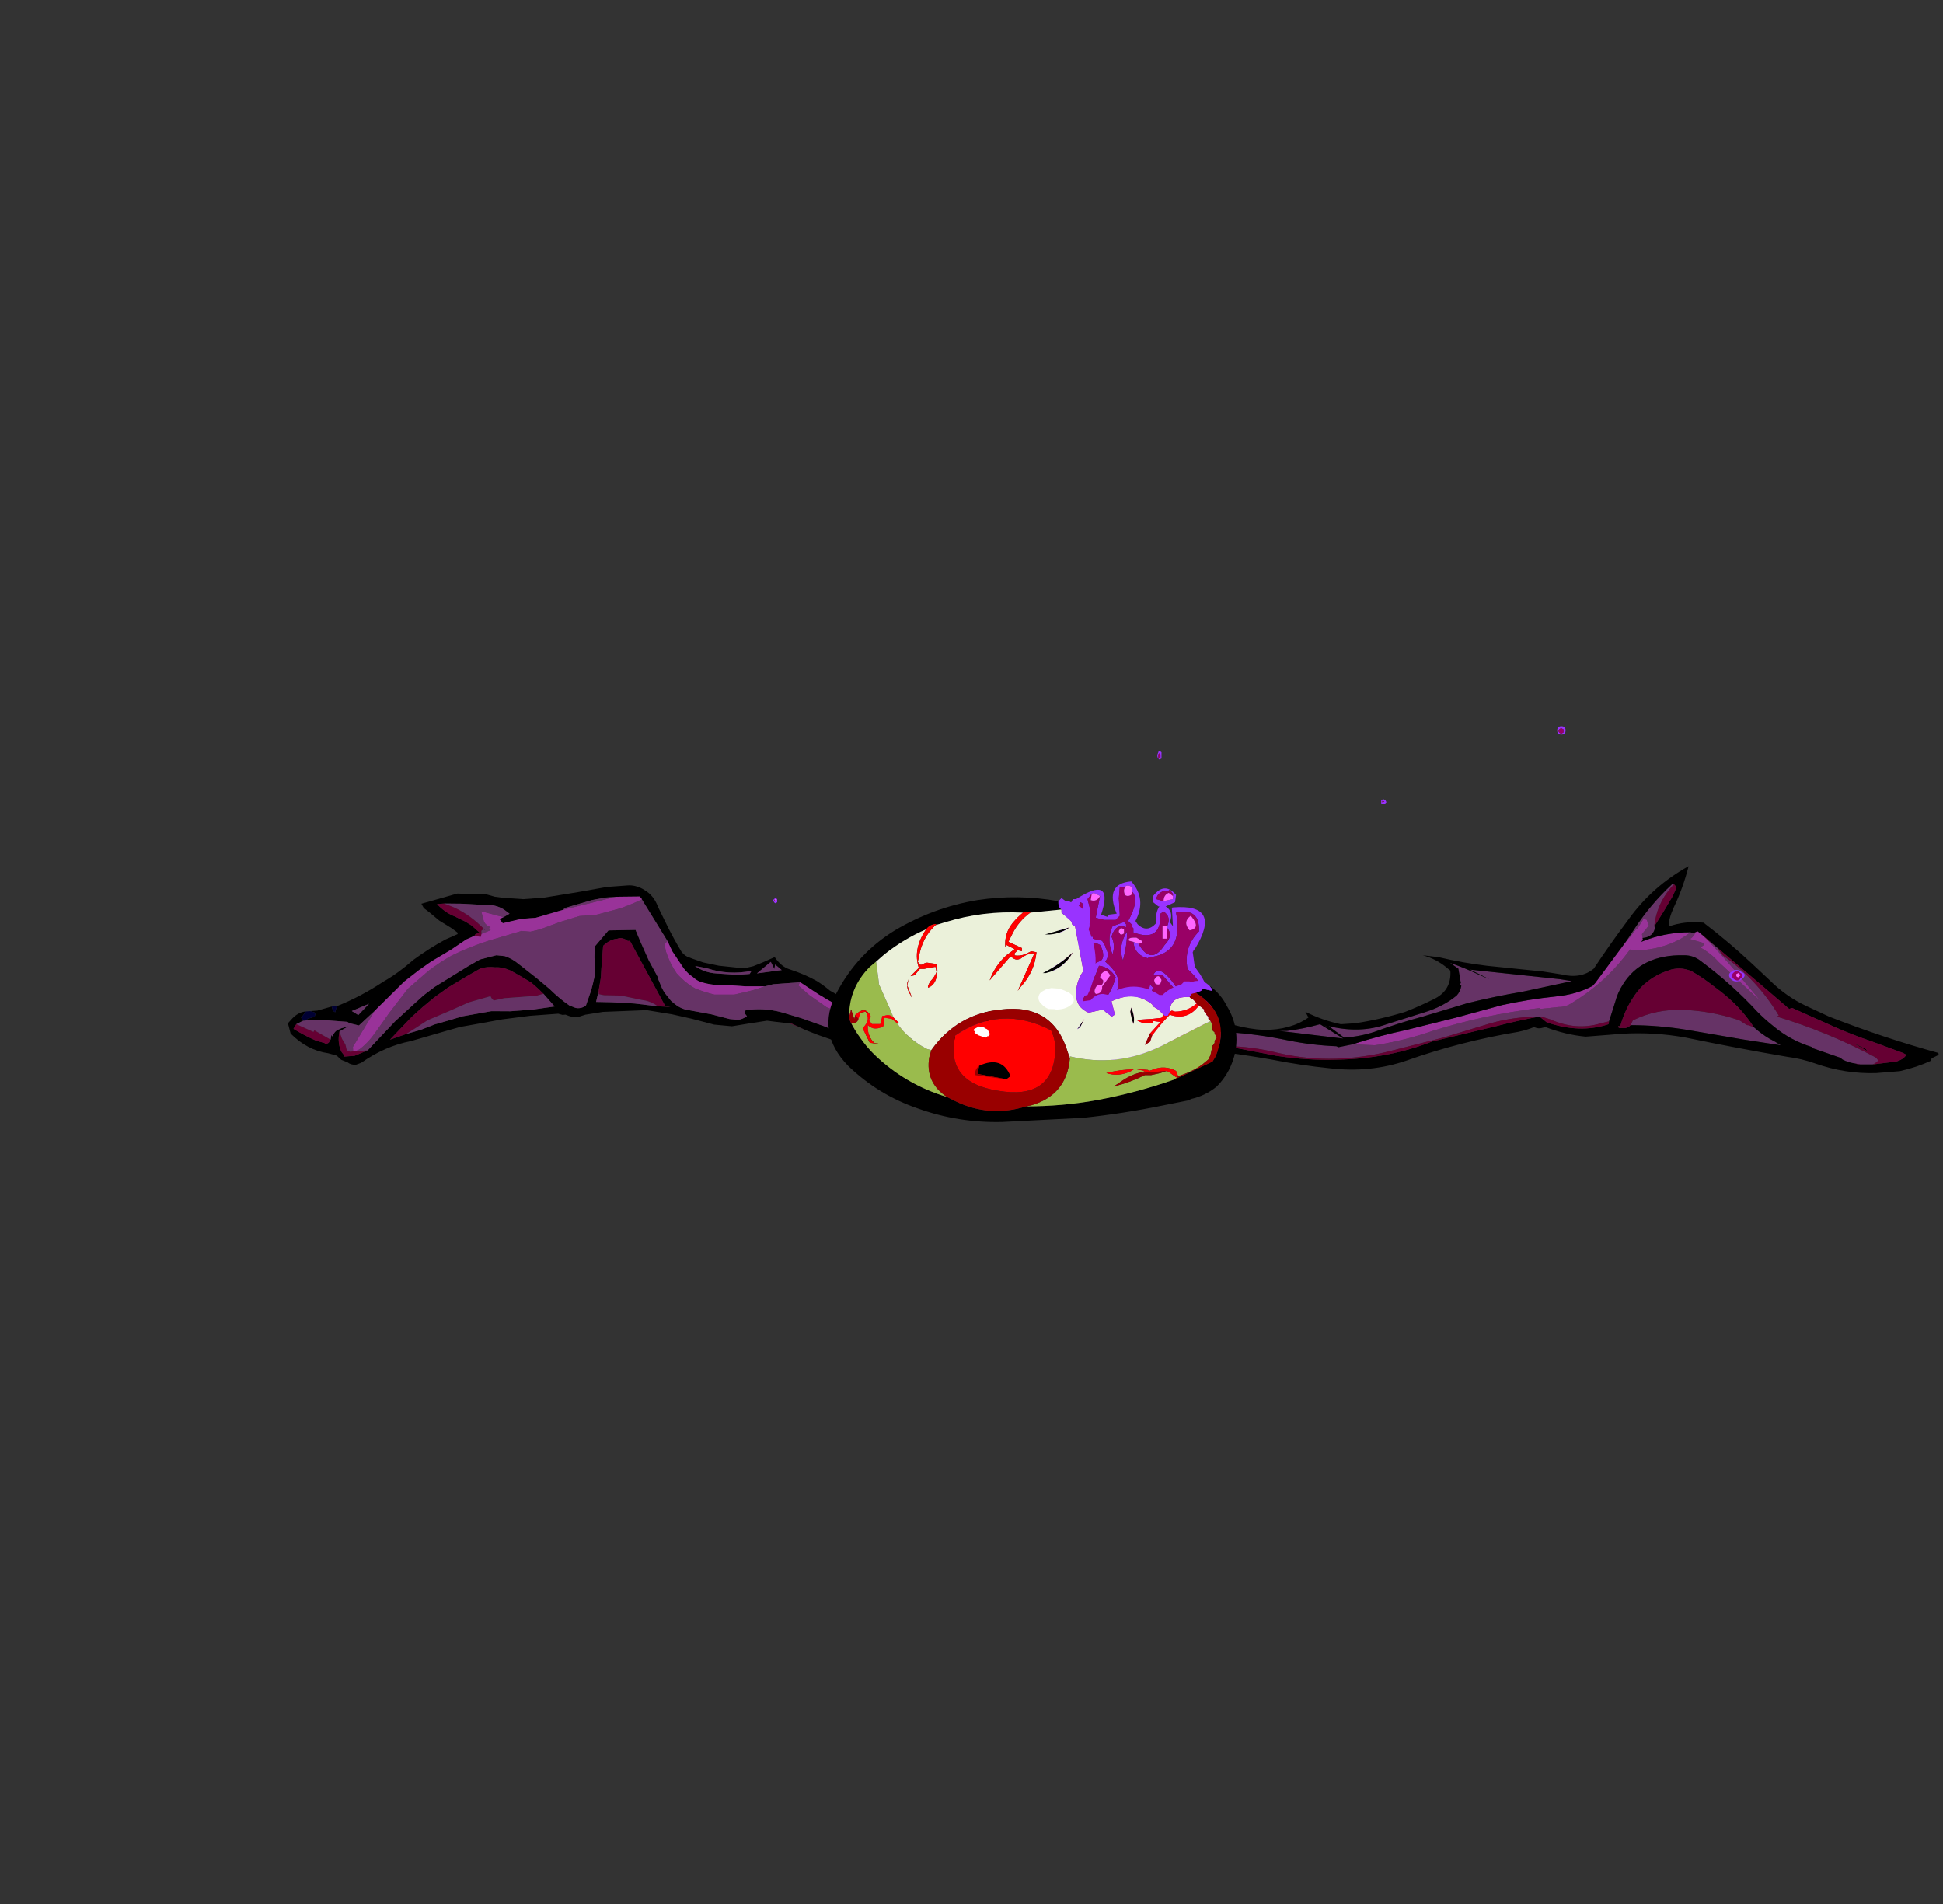 <?xml version="1.0" encoding="UTF-8" standalone="no"?>
<svg xmlns:ffdec="https://www.free-decompiler.com/flash" xmlns:xlink="http://www.w3.org/1999/xlink" ffdec:objectType="frame" height="640.05px" width="653.0px" xmlns="http://www.w3.org/2000/svg">
  <rect width="100%" height="100%" fill="#333333" stroke="none"/>
  <g transform="matrix(1.0, 0.0, 0.0, 1.0, 345.2, 387.6)">
    <use ffdec:characterId="52" height="75.6" transform="matrix(1.0, 0.0, 0.158, 0.92, 35.056, -96.487)" width="260.4" xlink:href="#sprite0"/>
    <use ffdec:characterId="49" height="44.8" transform="matrix(0.996, -0.074, 0.086, 1.435, -250.782, -82.855)" width="236.6" xlink:href="#sprite1"/>
    <use ffdec:characterId="67" height="16.15" transform="matrix(7.0, 0.0, 0.0, 7.0, -85.4, -143.5)" width="46.65" xlink:href="#shape2"/>
    <use ffdec:characterId="63" height="75.6" transform="matrix(1.0, 0.0, 0.0, 1.0, -66.85, -86.1)" width="137.2" xlink:href="#sprite2"/>
    <use ffdec:characterId="68" height="0.85" transform="matrix(7.0, 0.0, 0.0, 7.0, -17.5, -30.8)" width="1.7" xlink:href="#shape5"/>
  </g>
  <defs>
    <g id="sprite0" transform="matrix(1.0, 0.0, 0.0, 1.0, 130.2, 38.5)">
      <use ffdec:characterId="51" height="10.8" transform="matrix(7.0, 0.0, 0.0, 7.0, -130.2, -38.5)" width="37.2" xlink:href="#shape0"/>
    </g>
    <g id="shape0" transform="matrix(1.0, 0.0, 0.0, 1.0, 18.6, 5.5)">
      <path d="M5.35 -1.75 L5.35 -1.95 5.75 -2.4 5.7 -2.7 5.55 -2.75 5.15 -2.2 5.1 -2.2 4.75 -1.8 4.55 -1.6 5.05 -2.25 Q6.0 -3.5 7.2 -4.55 L7.3 -4.55 7.1 -4.35 Q6.3 -3.5 6.0 -2.35 L6.05 -2.35 Q5.9 -1.8 5.35 -1.75 M-9.45 3.8 L-8.4 3.85 Q-6.9 3.6 -5.5 3.1 -2.9 2.25 -0.15 1.9 L-0.15 1.95 0.75 1.85 Q1.1 1.85 1.4 1.65 3.25 0.55 4.65 -1.15 L5.05 -1.1 Q6.55 -1.2 7.7 -2.05 L7.8 -2.0 7.9 -2.0 7.85 -1.9 7.7 -1.75 7.6 -1.7 8.2 -1.5 8.25 -1.4 8.05 -1.25 Q8.5 -0.95 8.8 -0.5 L10.5 1.55 9.95 0.65 Q9.25 -0.5 8.45 -1.65 L8.8 -1.3 8.85 -1.25 9.05 -0.85 Q10.5 0.4 11.25 2.3 L11.15 2.35 Q13.45 3.15 15.5 4.45 15.6 4.5 15.65 4.65 15.5 4.8 15.35 4.85 L14.9 4.85 14.65 4.85 14.5 4.8 Q14.2 4.75 13.95 4.6 L13.85 4.5 12.6 4.0 12.6 3.95 Q11.6 3.6 10.9 2.85 10.55 2.5 10.25 2.1 9.25 0.65 7.95 -0.55 7.65 -0.85 7.2 -0.85 5.15 -0.9 4.0 0.7 3.7 1.1 3.5 1.6 L3.05 2.6 2.65 2.7 Q1.4 3.1 0.25 2.5 0.0 2.4 -0.2 2.35 -1.45 2.35 -2.65 2.7 L-5.05 3.45 -7.7 4.15 Q-9.0 4.5 -10.35 4.55 -11.75 4.6 -13.1 4.25 -14.35 3.9 -15.5 3.9 -16.8 3.8 -17.9 3.55 L-18.0 3.45 -18.0 3.2 Q-15.25 2.95 -12.5 3.6 -11.4 3.85 -10.25 3.9 L-10.15 3.95 -9.45 3.8 M9.95 2.9 Q10.25 3.25 10.6 3.5 10.85 3.65 11.1 3.85 L9.35 3.55 6.75 3.05 Q5.4 2.8 4.05 2.8 L4.2 2.55 Q5.4 1.95 6.7 2.0 8.0 2.05 9.2 2.5 9.35 2.55 9.45 2.65 L9.65 2.8 9.7 2.8 9.95 2.9 M1.6 0.5 L-0.85 1.05 Q-2.25 1.3 -3.6 1.65 L-5.85 2.35 Q-7.1 2.7 -8.3 3.15 -9.05 3.4 -9.8 3.45 L-10.45 2.85 Q-9.0 3.25 -7.65 2.75 L-5.65 2.1 Q-4.75 1.8 -4.05 1.25 -3.85 1.05 -3.75 0.75 L-3.8 0.65 -3.75 0.6 -3.75 -0.15 -4.1 -0.45 Q-3.45 -0.2 -2.75 0.2 L-2.35 0.4 -3.2 -0.1 1.05 0.4 1.6 0.5 M-10.65 2.8 L-10.6 2.85 -10.45 2.95 -10.65 2.8 M-10.85 2.75 L-9.85 3.5 -12.85 3.1 -12.5 3.1 Q-11.7 3.0 -10.85 2.75" fill="#663366" fill-rule="evenodd" stroke="none"/>
      <path d="M4.55 -1.6 L4.75 -1.8 5.1 -2.2 5.15 -2.2 5.55 -2.75 5.7 -2.7 5.75 -2.4 5.35 -1.95 5.35 -1.75 5.35 -1.65 5.25 -1.55 Q6.45 -2.05 7.7 -2.05 6.55 -1.2 5.05 -1.1 L4.65 -1.15 Q3.25 0.55 1.4 1.65 1.1 1.85 0.75 1.85 L-0.15 1.95 -0.15 1.9 Q-2.9 2.25 -5.5 3.1 -6.9 3.6 -8.4 3.85 L-9.45 3.8 Q-8.1 3.35 -6.75 3.05 L-4.25 2.4 -1.95 1.75 Q-0.65 1.45 0.7 1.3 1.7 1.2 2.55 0.75 L2.7 0.6 Q3.5 -0.35 4.3 -1.3 L4.55 -1.6 M8.45 -1.65 Q9.25 -0.5 9.95 0.65 L10.5 1.55 8.8 -0.5 Q8.5 -0.95 8.05 -1.25 L8.25 -1.4 8.2 -1.5 7.6 -1.7 7.7 -1.75 7.85 -1.9 7.9 -2.0 7.8 -2.0 8.05 -2.1 8.25 -1.9 8.45 -1.65" fill="#993399" fill-rule="evenodd" stroke="none"/>
      <path d="M5.35 -1.75 Q5.9 -1.8 6.05 -2.35 L6.0 -2.35 Q6.6 -3.15 7.15 -3.95 L7.4 -4.4 7.3 -4.55 7.2 -4.55 Q6.0 -3.5 5.05 -2.25 L4.55 -1.6 4.3 -1.3 Q3.5 -0.35 2.7 0.6 L2.55 0.75 Q1.7 1.2 0.7 1.3 -0.65 1.45 -1.95 1.75 L-4.25 2.4 -6.75 3.05 Q-8.1 3.35 -9.45 3.8 L-10.15 3.95 -10.25 3.9 Q-11.4 3.85 -12.5 3.6 -15.25 2.95 -18.0 3.2 L-18.0 3.45 -17.9 3.55 Q-16.8 3.8 -15.5 3.9 L-13.2 4.4 Q-11.75 4.65 -10.3 4.6 -7.85 4.55 -5.6 3.65 L-2.4 2.85 Q-1.3 2.55 -0.25 2.35 L0.05 2.65 Q1.55 3.25 3.0 2.75 L3.05 2.6 3.5 1.6 Q3.7 1.1 4.0 0.7 5.15 -0.9 7.2 -0.85 7.65 -0.85 7.95 -0.55 9.25 0.65 10.25 2.1 10.55 2.5 10.9 2.85 11.6 3.6 12.6 3.95 L12.6 4.0 13.85 4.5 13.95 4.6 Q14.2 4.75 14.5 4.8 L14.75 4.85 14.9 4.85 15.35 4.85 16.5 4.7 Q16.85 4.6 17.05 4.35 L16.9 4.25 15.5 3.65 Q14.6 3.3 13.75 2.85 L11.95 1.9 11.8 1.95 10.75 0.8 8.85 -1.25 8.8 -1.3 8.25 -1.9 8.05 -2.1 7.8 -2.0 7.7 -2.05 Q6.45 -2.05 5.25 -1.55 L5.35 -1.65 5.35 -1.75 M2.75 -0.15 Q3.75 -1.45 4.85 -2.75 6.25 -4.45 8.15 -5.5 7.7 -4.35 7.1 -3.35 6.75 -2.75 6.7 -2.35 7.5 -2.65 8.4 -2.55 9.45 -1.55 10.4 -0.4 L11.1 0.45 Q11.75 1.3 12.65 1.8 L13.65 2.35 Q16.05 3.45 18.6 4.25 L18.6 4.35 18.4 4.45 Q18.15 4.55 18.2 4.65 17.45 5.0 16.6 5.2 L15.45 5.3 Q13.95 5.35 12.6 4.8 12.0 4.55 11.3 4.45 8.95 4.0 6.6 3.45 5.15 3.15 3.55 3.25 L3.0 3.3 1.8 3.4 Q0.85 3.3 -0.05 2.9 L-0.25 2.95 Q-0.4 3.0 -0.6 2.9 -0.95 3.05 -1.4 3.15 -4.25 3.65 -7.0 4.65 -8.85 5.3 -10.75 5.05 -12.1 4.9 -13.45 4.6 -15.45 4.2 -17.5 4.0 L-17.95 4.4 Q-18.35 3.7 -18.6 2.9 L-18.35 2.55 -17.7 2.6 -17.65 2.6 Q-16.25 2.45 -14.95 2.8 -14.3 3.0 -13.6 3.05 -12.3 3.05 -11.35 2.4 L-11.45 2.1 Q-10.7 2.55 -9.85 2.75 L-9.15 2.7 Q-7.9 2.5 -6.65 2.1 -5.9 1.8 -5.2 1.45 -4.25 1.0 -4.15 -0.05 L-4.25 -0.15 Q-4.7 -0.65 -5.35 -0.85 L-4.6 -0.75 Q-3.5 -0.45 -2.35 -0.3 L0.3 0.0 1.15 0.15 Q2.05 0.4 2.75 -0.15 M14.55 3.7 L15.15 4.05 15.2 4.15 14.55 3.7 M4.05 2.8 Q5.4 2.8 6.75 3.05 L9.35 3.55 11.1 3.85 Q10.85 3.65 10.6 3.5 10.25 3.25 9.95 2.9 9.45 1.75 8.45 0.85 7.95 0.35 7.45 0.0 7.0 -0.25 6.45 -0.1 5.2 0.3 4.45 1.3 3.9 2.0 3.55 2.85 L3.45 2.85 3.45 2.9 Q3.45 2.95 3.55 2.95 L3.8 2.95 4.0 2.85 4.05 2.8 M1.6 0.5 L1.05 0.4 -3.2 -0.1 -2.35 0.4 -2.75 0.2 Q-3.45 -0.2 -4.1 -0.45 L-3.75 -0.15 -3.75 0.6 -3.8 0.65 -3.75 0.75 Q-3.85 1.05 -4.05 1.25 -4.75 1.8 -5.65 2.1 L-7.65 2.75 Q-9.0 3.25 -10.45 2.85 L-9.8 3.45 Q-9.05 3.4 -8.3 3.15 -7.1 2.7 -5.85 2.35 L-3.6 1.65 Q-2.25 1.3 -0.85 1.05 L1.6 0.5 M-10.85 2.75 Q-11.7 3.0 -12.5 3.1 L-12.85 3.1 -9.85 3.5 -10.85 2.75 M-10.65 2.8 L-10.45 2.95 -10.6 2.85 -10.65 2.8" fill="#000000" fill-rule="evenodd" stroke="none"/>
      <path d="M6.0 -2.35 Q6.3 -3.5 7.1 -4.35 L7.3 -4.55 7.4 -4.4 7.15 -3.95 Q6.6 -3.15 6.0 -2.35 M8.45 -1.65 L8.25 -1.9 8.8 -1.3 8.45 -1.65 M3.05 2.6 L3.0 2.75 Q1.55 3.25 0.05 2.65 L-0.25 2.35 Q-1.3 2.55 -2.4 2.85 L-5.6 3.65 Q-7.85 4.55 -10.3 4.6 -11.75 4.65 -13.2 4.4 L-15.5 3.9 Q-14.35 3.9 -13.1 4.25 -11.75 4.6 -10.35 4.55 -9.0 4.5 -7.7 4.15 L-5.05 3.45 -2.65 2.7 Q-1.45 2.35 -0.2 2.35 0.0 2.4 0.25 2.5 1.4 3.1 2.65 2.7 L3.05 2.6 M15.35 4.85 Q15.5 4.8 15.65 4.65 15.6 4.5 15.5 4.45 13.45 3.15 11.15 2.35 L11.25 2.3 Q10.5 0.4 9.05 -0.85 L8.85 -1.25 10.75 0.8 11.8 1.95 11.95 1.9 13.75 2.85 Q14.6 3.3 15.5 3.65 L16.9 4.25 17.05 4.35 Q16.85 4.6 16.5 4.7 L15.35 4.85 M14.55 3.7 L15.2 4.15 15.15 4.05 14.55 3.7 M14.5 4.8 L14.65 4.85 14.9 4.85 14.75 4.85 14.5 4.8 M9.95 2.9 L9.7 2.8 9.65 2.8 9.45 2.65 Q9.35 2.55 9.2 2.5 8.0 2.05 6.7 2.0 5.4 1.95 4.2 2.55 L4.05 2.8 4.0 2.85 3.8 2.95 3.55 2.95 Q3.45 2.95 3.45 2.9 L3.45 2.85 3.55 2.85 Q3.9 2.0 4.45 1.3 5.2 0.3 6.45 -0.1 7.0 -0.25 7.45 0.0 7.95 0.35 8.45 0.85 9.45 1.75 9.95 2.9" fill="#660033" fill-rule="evenodd" stroke="none"/>
    </g>
    <g id="sprite1" transform="matrix(1.0, 0.0, 0.0, 1.0, 116.55, 22.4)">
      <use ffdec:characterId="48" height="6.4" transform="matrix(7.0, 0.0, 0.0, 7.0, -116.55, -22.4)" width="33.8" xlink:href="#shape1"/>
    </g>
    <g id="shape1" transform="matrix(1.0, 0.0, 0.0, 1.0, 16.65, 3.2)">
      <path d="M-12.45 0.5 L-13.25 0.95 -13.7 0.85 -13.8 0.8 -14.75 0.7 -15.75 0.65 -15.7 0.6 -15.35 0.55 -15.3 0.45 -15.35 0.4 -15.55 0.35 -15.7 0.35 -15.2 0.35 -14.5 0.25 -14.45 0.4 -14.35 0.45 -14.25 0.25 Q-13.1 0.0 -11.95 -0.45 -11.2 -0.7 -10.45 -1.1 -9.65 -1.45 -8.85 -1.7 L-8.25 -1.85 -8.25 -1.9 -8.5 -2.05 -9.1 -2.35 -9.55 -2.65 -9.8 -2.8 -9.9 -2.95 -8.15 -3.2 -6.75 -3.1 -6.35 -3.0 -6.0 -2.95 -5.0 -2.85 -4.0 -2.85 -2.35 -2.95 -0.95 -3.05 0.05 -3.05 Q0.4 -3.05 0.75 -2.9 L0.95 -2.8 Q1.3 -2.6 1.45 -2.25 L1.9 -1.5 Q2.15 -1.1 2.45 -0.7 2.6 -0.55 2.8 -0.5 L2.95 -0.45 3.45 -0.3 4.2 -0.15 5.4 0.0 5.85 -0.05 6.3 -0.15 6.9 -0.3 Q7.2 0.05 7.6 0.15 8.3 0.35 8.85 0.6 9.15 0.75 9.45 0.95 L10.2 1.3 Q10.55 1.45 10.9 1.55 11.3 1.6 11.7 1.55 12.65 1.45 13.65 1.5 L14.95 1.55 15.6 1.6 15.65 1.6 16.6 1.5 Q16.8 1.55 16.95 1.7 17.1 1.85 17.1 2.0 17.15 2.3 17.05 2.65 L16.9 3.05 16.8 3.15 Q16.45 3.25 16.1 3.15 L15.0 3.05 13.95 2.95 11.75 2.85 10.65 2.85 Q10.2 2.85 9.75 2.7 L8.75 2.4 8.15 2.2 7.5 1.95 7.45 1.95 6.7 1.85 6.35 1.8 5.45 1.85 4.65 1.9 3.8 1.8 2.75 1.55 1.8 1.35 0.6 1.15 -1.5 1.1 -2.35 1.15 -2.65 1.2 -2.95 1.2 -3.15 1.15 -3.3 1.1 -3.45 1.1 -3.65 1.05 -5.0 1.05 -6.35 1.1 -7.7 1.2 -8.4 1.25 -9.1 1.35 -10.8 1.6 Q-12.05 1.7 -13.25 2.2 L-13.5 2.25 Q-13.75 2.25 -13.9 2.15 L-14.2 2.05 -14.4 1.9 -14.8 1.8 Q-15.8 1.65 -16.55 1.05 L-16.65 0.7 -16.5 0.6 Q-16.15 0.35 -15.75 0.35 L-16.0 0.55 -15.9 0.65 -16.25 0.75 -16.4 0.9 Q-15.9 1.15 -15.35 1.35 L-14.95 1.45 -14.9 1.5 -14.75 1.45 -14.65 1.35 -14.6 1.2 -14.55 1.25 Q-14.45 1.1 -14.3 1.05 L-14.1 1.0 -13.75 0.95 -14.2 1.1 Q-14.35 1.5 -14.15 1.8 L-14.05 1.9 -14.05 1.95 -13.55 1.95 -12.9 1.8 -11.5 0.9 -10.6 0.4 -10.05 0.1 -9.5 -0.15 -7.85 -0.75 -7.25 -0.95 -6.45 -1.05 -6.05 -1.0 Q-5.7 -0.9 -5.4 -0.7 L-4.6 -0.2 -4.0 0.2 Q-3.55 0.55 -3.1 0.8 L-2.8 0.9 Q-2.55 0.95 -2.3 0.85 L-2.0 0.35 Q-1.9 0.15 -1.8 -0.1 -1.75 -0.3 -1.75 -0.5 L-1.75 -0.75 -1.7 -1.1 -1.0 -1.6 0.3 -1.55 0.5 -1.15 0.85 -0.5 1.25 0.1 1.25 0.15 1.4 0.45 1.5 0.6 1.8 0.9 1.95 1.0 Q2.25 1.2 2.6 1.25 L3.7 1.45 4.55 1.65 4.95 1.7 Q5.15 1.7 5.4 1.6 L5.3 1.5 5.35 1.4 Q6.2 1.35 7.05 1.55 L8.0 1.8 9.15 2.15 9.8 2.4 10.1 2.45 10.35 2.5 10.65 2.5 10.95 2.45 11.35 2.5 12.55 2.6 13.85 2.65 14.85 2.75 16.05 2.85 16.6 2.9 16.6 2.85 16.65 2.8 Q16.85 2.6 16.85 2.3 16.85 2.05 16.6 1.9 L16.55 1.8 13.25 1.8 12.35 1.8 11.25 1.85 10.45 1.7 Q10.1 1.6 9.75 1.45 9.3 1.25 8.9 1.05 L8.05 0.6 6.75 0.6 6.35 0.65 5.4 0.6 4.4 0.5 Q3.85 0.5 3.3 0.35 3.1 0.3 2.9 0.15 2.7 0.05 2.5 -0.15 2.25 -0.45 2.0 -0.75 L1.8 -1.1 0.65 -2.6 0.6 -2.65 -0.55 -2.7 -1.1 -2.7 -1.7 -2.65 -3.05 -2.45 -3.1 -2.4 -4.45 -2.2 -5.15 -2.2 -6.05 -2.1 -6.2 -2.25 -6.0 -2.3 -5.7 -2.4 -5.95 -2.55 Q-6.35 -2.75 -6.85 -2.75 L-7.95 -2.85 -8.8 -2.9 -9.15 -2.9 -9.15 -2.9 Q-8.8 -2.6 -8.35 -2.45 -8.1 -2.35 -7.85 -2.25 L-7.55 -2.1 -7.2 -1.85 -7.4 -1.8 -7.45 -1.75 -7.85 -1.65 -8.6 -1.35 -9.6 -1.0 -10.2 -0.75 -10.95 -0.4 -12.45 0.5 M3.05 -0.2 Q3.5 0.05 4.05 0.1 L5.05 0.2 5.65 0.2 5.75 0.1 Q4.65 0.2 3.6 -0.1 L3.05 -0.2 M7.2 0.15 L6.9 -0.05 6.85 0.1 6.7 -0.15 6.0 0.2 7.2 0.15 M1.15 1.05 L1.75 1.1 1.5 1.05 0.0 -1.2 -0.1 -1.2 Q-0.35 -1.35 -0.6 -1.3 -0.95 -1.3 -1.3 -1.1 L-1.45 -0.35 -1.5 -0.05 -1.65 0.4 -1.8 0.75 -1.05 0.8 0.05 0.9 1.15 1.05 M-4.3 0.35 Q-4.55 0.15 -4.85 -0.05 -5.35 -0.3 -5.8 -0.5 -6.2 -0.65 -6.55 -0.65 -6.9 -0.7 -7.25 -0.65 L-7.85 -0.45 -8.85 -0.1 -9.55 0.2 -10.15 0.5 -10.7 0.8 -11.8 1.5 -11.0 1.35 -10.3 1.25 -9.6 1.1 -8.9 1.0 -8.25 0.9 -6.85 0.8 -5.95 0.85 -4.85 0.85 -3.8 0.8 -4.3 0.35 M-13.25 0.6 L-12.7 0.25 -13.55 0.45 -13.25 0.6" fill="#000000" fill-rule="evenodd" stroke="none"/>
      <path d="M-16.25 0.75 L-15.45 1.05 -15.4 1.0 -14.65 1.35 -14.75 1.45 -14.9 1.5 -14.95 1.45 -15.35 1.35 Q-15.9 1.15 -16.4 0.9 L-16.25 0.75 M-14.2 1.1 L-14.1 1.35 -13.95 1.55 -13.9 1.75 -13.75 1.8 -12.9 1.8 -13.55 1.95 -14.05 1.95 -14.05 1.9 -14.15 1.8 Q-14.35 1.5 -14.2 1.1 M-7.1 -1.8 L-7.15 -1.7 -7.45 -1.75 -7.4 -1.8 -7.2 -1.85 -7.55 -2.1 -7.85 -2.25 Q-8.1 -2.35 -8.35 -2.45 -8.8 -2.6 -9.15 -2.9 L-8.8 -2.9 -8.35 -2.75 Q-7.55 -2.45 -6.9 -1.9 L-7.0 -1.95 -7.1 -1.9 -7.1 -1.8 M7.45 1.95 L7.5 1.95 8.15 2.2 7.45 1.95 M-1.65 0.4 L-1.5 -0.05 -1.45 -0.35 -1.3 -1.1 Q-0.95 -1.3 -0.6 -1.3 -0.35 -1.35 -0.1 -1.2 L0.0 -1.2 1.5 1.05 1.75 1.1 1.15 1.05 Q0.8 0.85 0.4 0.8 L-0.6 0.6 -1.4 0.55 -1.65 0.5 -1.65 0.4 M-11.0 1.35 L-11.8 1.5 -10.7 0.8 -10.15 0.5 -9.55 0.2 -8.85 -0.1 -7.85 -0.45 -7.25 -0.65 Q-6.9 -0.7 -6.55 -0.65 -6.2 -0.65 -5.8 -0.5 -5.35 -0.3 -4.85 -0.05 -4.55 0.15 -4.3 0.35 L-4.65 0.4 -5.45 0.4 Q-5.85 0.4 -6.2 0.4 L-6.7 0.45 Q-6.8 0.4 -6.85 0.3 L-7.9 0.45 -8.9 0.7 -9.95 0.95 Q-10.45 1.15 -11.0 1.35" fill="#660033" fill-rule="evenodd" stroke="none"/>
      <path d="M-12.45 0.5 L-13.6 1.65 -13.6 1.8 -13.5 1.8 -13.3 1.75 Q-12.85 1.55 -12.45 1.2 L-11.75 0.6 -10.8 -0.15 -9.75 -0.7 Q-9.2 -0.95 -8.6 -1.15 -7.7 -1.4 -6.8 -1.55 L-5.15 -1.8 -5.2 -1.8 -4.75 -1.75 -4.3 -1.8 -3.3 -2.0 -2.35 -2.15 -1.55 -2.15 -0.4 -2.3 Q0.15 -2.4 0.7 -2.55 L0.6 -2.65 0.65 -2.6 1.8 -1.1 1.65 -1.0 1.7 -0.75 Q1.85 -0.35 2.15 0.0 2.55 0.35 3.0 0.55 3.45 0.7 3.9 0.8 L4.85 0.85 5.75 0.75 6.35 0.65 6.75 0.6 8.05 0.6 7.95 0.7 8.45 1.05 9.25 1.5 Q9.55 1.6 9.85 1.7 L10.65 1.9 11.65 2.05 12.5 2.0 Q13.0 2.0 13.45 1.85 L13.25 1.8 16.55 1.8 16.6 1.9 Q16.85 2.05 16.85 2.3 16.85 2.6 16.65 2.8 L16.6 2.8 16.6 2.85 16.6 2.9 16.05 2.85 14.85 2.75 13.85 2.65 12.55 2.6 11.35 2.5 10.95 2.45 10.65 2.5 10.35 2.5 10.1 2.45 9.8 2.4 9.15 2.15 8.0 1.8 7.05 1.55 Q6.2 1.35 5.35 1.4 L5.3 1.5 5.4 1.6 Q5.15 1.7 4.95 1.7 L4.55 1.65 3.7 1.45 2.6 1.25 Q2.25 1.2 1.95 1.0 L1.8 0.9 1.5 0.6 1.4 0.45 1.25 0.15 1.25 0.1 0.85 -0.5 0.5 -1.15 0.3 -1.55 -1.0 -1.6 -1.7 -1.1 -1.75 -0.75 -1.75 -0.5 Q-1.75 -0.3 -1.8 -0.1 -1.9 0.15 -2.0 0.35 L-2.3 0.85 Q-2.55 0.95 -2.8 0.9 L-3.1 0.8 Q-3.55 0.55 -4.0 0.2 L-4.6 -0.2 -5.4 -0.7 Q-5.7 -0.9 -6.05 -1.0 L-6.45 -1.05 -7.25 -0.95 -7.85 -0.75 -9.5 -0.15 -10.05 0.1 -10.6 0.4 -11.5 0.9 -12.9 1.8 -13.75 1.8 -13.9 1.75 -13.95 1.55 -14.1 1.35 -14.2 1.1 -13.75 0.95 -14.1 1.0 -14.3 1.05 Q-14.45 1.1 -14.55 1.25 L-14.6 1.2 -14.65 1.35 -15.4 1.0 -15.45 1.05 -16.25 0.75 -15.9 0.65 -15.75 0.65 -14.75 0.7 -13.8 0.8 -13.7 0.85 -13.25 0.95 -12.45 0.5 M-0.55 -2.7 L-3.1 -2.4 -3.05 -2.45 -1.7 -2.65 -1.1 -2.7 -0.55 -2.7 M-6.0 -2.3 L-7.05 -2.55 -6.95 -2.2 Q-6.85 -2.05 -6.65 -2.0 L-6.75 -1.95 -6.65 -1.9 -7.1 -1.8 -7.1 -1.9 -7.0 -1.95 -6.9 -1.9 Q-7.55 -2.45 -8.35 -2.75 L-8.8 -2.9 -7.95 -2.85 -6.85 -2.75 Q-6.35 -2.75 -5.95 -2.55 L-5.7 -2.4 -6.0 -2.3 M3.05 -0.2 L3.6 -0.1 Q4.65 0.2 5.75 0.1 L5.65 0.2 5.05 0.2 4.05 0.1 Q3.5 0.05 3.05 -0.2 M7.2 0.15 L6.0 0.2 6.7 -0.15 6.85 0.1 6.9 -0.05 7.2 0.15 M1.15 1.05 L0.05 0.9 -1.05 0.8 -1.8 0.75 -1.65 0.4 -1.65 0.5 -1.4 0.55 -0.6 0.6 0.4 0.8 Q0.8 0.85 1.15 1.05 M-9.15 -2.9 L-9.15 -2.9 M-11.0 1.35 Q-10.45 1.15 -9.95 0.95 L-8.9 0.7 -7.9 0.45 -6.85 0.3 Q-6.8 0.4 -6.7 0.45 L-6.2 0.4 Q-5.85 0.4 -5.45 0.4 L-4.65 0.4 -4.3 0.35 -3.8 0.8 -4.85 0.85 -5.95 0.85 -6.85 0.8 -8.25 0.9 -8.9 1.0 -9.6 1.1 -10.3 1.25 -11.0 1.35 M-13.25 0.6 L-13.55 0.45 -12.7 0.25 -13.25 0.6" fill="#663366" fill-rule="evenodd" stroke="none"/>
      <path d="M0.6 -2.65 L0.7 -2.55 Q0.15 -2.4 -0.4 -2.3 L-1.55 -2.15 -2.35 -2.15 -3.3 -2.0 -4.3 -1.8 -4.75 -1.75 -5.2 -1.8 -5.15 -1.8 -6.8 -1.55 Q-7.7 -1.4 -8.6 -1.15 -9.2 -0.95 -9.75 -0.7 L-10.8 -0.15 -11.75 0.6 -12.45 1.2 Q-12.85 1.55 -13.3 1.75 L-13.5 1.8 -13.6 1.8 -13.6 1.65 -12.45 0.5 -10.95 -0.4 -10.2 -0.75 -9.6 -1.0 -8.6 -1.35 -7.85 -1.65 -7.45 -1.75 -7.15 -1.7 -7.1 -1.8 -6.65 -1.9 -6.75 -1.95 -6.65 -2.0 Q-6.85 -2.05 -6.95 -2.2 L-7.05 -2.55 -6.0 -2.3 -6.2 -2.25 -6.05 -2.1 -5.15 -2.2 -4.45 -2.2 -3.1 -2.4 -0.55 -2.7 0.6 -2.65 M13.25 1.8 L13.45 1.85 Q13.0 2.0 12.5 2.0 L11.65 2.05 10.65 1.9 9.85 1.7 Q9.55 1.6 9.25 1.5 L8.45 1.05 7.95 0.7 8.05 0.6 8.9 1.05 Q9.3 1.25 9.75 1.45 10.1 1.6 10.45 1.7 L11.25 1.85 12.35 1.8 13.25 1.8 M6.35 0.65 L5.75 0.75 4.85 0.85 3.9 0.8 Q3.45 0.7 3.0 0.55 2.55 0.35 2.15 0.0 1.85 -0.35 1.7 -0.75 L1.65 -1.0 1.8 -1.1 2.0 -0.75 Q2.25 -0.45 2.5 -0.15 2.7 0.05 2.9 0.15 3.1 0.3 3.3 0.35 3.85 0.5 4.4 0.5 L5.4 0.6 6.35 0.65" fill="#993399" fill-rule="evenodd" stroke="none"/>
      <path d="M-15.75 0.65 L-15.9 0.65 -16.0 0.55 -15.75 0.35 -15.7 0.35 -15.55 0.35 -15.35 0.4 -15.3 0.45 -15.35 0.55 -15.7 0.6 -15.75 0.65 M-14.25 0.25 L-14.35 0.45 -14.45 0.4 -14.5 0.25 -14.25 0.25" fill="#000033" fill-rule="evenodd" stroke="none"/>
    </g>
    <g id="shape2" transform="matrix(1.0, 0.0, 0.0, 1.0, 12.2, 20.5)">
      <path d="M17.05 -16.9 L17.05 -16.85 17.1 -16.85 17.15 -16.9 17.1 -16.9 17.1 -16.95 17.05 -16.9 M17.0 -16.95 L17.1 -17.0 17.2 -16.95 17.25 -16.85 17.2 -16.8 Q17.15 -16.75 17.1 -16.75 17.05 -16.75 17.0 -16.8 L17.0 -16.95 M6.3 -19.15 Q6.3 -19.1 6.3 -19.05 L6.3 -19.0 6.35 -18.95 6.4 -19.0 6.4 -19.15 6.35 -19.2 6.3 -19.15 M6.35 -19.3 Q6.4 -19.3 6.45 -19.25 L6.45 -18.95 6.35 -18.9 6.3 -18.95 Q6.25 -19.0 6.25 -19.1 6.25 -19.15 6.3 -19.25 6.3 -19.3 6.35 -19.3 M7.0 -12.35 L7.0 -12.45 6.85 -12.65 6.7 -12.55 6.6 -12.6 Q6.25 -12.5 6.2 -12.2 L6.55 -12.1 7.0 -12.2 7.0 -12.35 M6.9 -5.4 Q5.8 -4.6 4.45 -4.35 L4.25 -4.35 4.3 -4.45 Q3.75 -4.5 3.3 -4.85 -0.25 -7.85 2.2 -12.2 L2.35 -12.2 2.6 -12.35 Q4.15 -13.25 3.55 -11.45 L3.85 -11.35 3.9 -11.45 4.3 -11.5 Q3.7 -12.95 5.0 -13.05 5.75 -12.2 5.2 -11.15 L5.3 -11.0 Q5.75 -10.55 6.2 -11.05 L6.2 -11.1 Q6.15 -11.55 6.35 -11.85 L6.3 -11.85 6.05 -12.05 6.05 -12.35 Q6.6 -13.05 7.15 -12.4 L7.1 -12.05 6.65 -11.85 Q7.05 -11.6 6.85 -11.1 L7.0 -10.9 6.95 -11.75 Q6.95 -11.8 7.0 -11.8 9.4 -12.0 8.05 -9.8 L8.0 -9.75 7.95 -9.65 8.05 -8.95 8.3 -8.6 Q9.35 -6.95 8.55 -5.15 L8.05 -5.0 Q9.2 -7.15 8.0 -8.55 L7.7 -8.85 Q7.5 -9.9 8.25 -10.65 8.3 -11.8 7.15 -11.55 7.55 -9.55 5.8 -9.4 L5.85 -9.35 5.65 -9.4 Q5.15 -9.6 5.1 -10.15 L5.35 -10.05 Q5.95 -9.0 6.6 -10.0 7.05 -10.45 6.7 -10.85 6.95 -11.35 6.55 -11.6 L6.4 -11.5 Q6.45 -10.1 5.1 -10.6 L5.1 -10.8 5.05 -10.85 5.05 -10.95 4.85 -11.15 Q5.4 -12.15 5.05 -12.55 L5.05 -12.6 Q5.05 -12.7 5.0 -12.8 4.9 -12.85 4.85 -12.85 4.75 -12.85 4.7 -12.8 L4.7 -12.75 4.45 -12.8 4.4 -12.2 4.4 -12.3 4.45 -11.4 4.25 -11.2 3.7 -11.2 3.3 -11.3 3.3 -11.35 3.5 -12.35 3.2 -12.5 3.1 -12.45 2.9 -12.2 3.0 -11.8 Q3.1 -11.1 2.85 -10.5 L2.65 -12.0 2.55 -12.05 2.45 -11.75 2.3 -11.75 Q1.9 -10.9 1.7 -9.95 1.55 -9.85 1.6 -9.7 2.25 -8.45 1.75 -7.2 L2.15 -6.95 Q2.7 -6.45 2.65 -5.7 L3.0 -5.35 3.1 -5.35 Q4.5 -6.0 4.6 -4.65 5.4 -4.75 6.05 -5.3 L6.15 -5.3 6.1 -5.25 6.2 -5.3 6.9 -5.4 M5.05 -7.25 Q4.8 -7.0 4.8 -6.5 L4.7 -6.35 Q4.1 -8.0 5.75 -7.6 L5.85 -7.75 5.85 -7.85 5.9 -8.1 6.1 -7.9 6.0 -7.85 6.0 -7.65 6.1 -7.6 Q6.2 -7.4 6.1 -7.4 5.45 -7.55 5.15 -7.35 L5.05 -7.3 5.05 -7.25 M7.25 -7.75 L7.2 -7.75 6.5 -8.55 6.05 -8.55 Q6.35 -9.2 7.25 -7.85 L7.25 -7.75 M4.75 -11.0 L4.75 -10.85 Q4.25 -11.05 4.05 -10.4 4.25 -10.0 4.1 -9.55 3.8 -10.25 4.1 -10.9 L4.65 -11.1 4.75 -11.0 M2.2 -9.9 L2.85 -10.35 3.15 -10.4 3.15 -10.3 3.6 -10.2 3.75 -9.95 3.75 -9.9 Q4.0 -9.5 3.75 -9.2 5.25 -7.95 3.25 -6.85 4.0 -7.5 4.25 -8.45 3.95 -8.95 3.45 -9.0 3.15 -8.15 2.65 -7.35 2.5 -8.85 3.55 -9.25 3.65 -9.35 3.65 -9.5 3.65 -9.75 3.5 -10.0 L3.4 -10.05 Q2.7 -10.2 2.35 -9.65 L2.45 -9.35 2.6 -9.25 2.35 -9.2 2.2 -9.4 2.2 -9.9 M5.25 -10.35 L5.25 -10.35 M3.2 -6.55 L3.3 -6.6 Q3.8 -6.8 4.15 -6.35 L4.3 -6.05 4.15 -5.9 Q3.8 -6.45 3.1 -6.5 L3.2 -6.55 M4.6 -9.25 Q4.35 -9.95 4.8 -10.65 4.8 -10.0 4.6 -9.25 M7.3 -5.0 L7.1 -5.0 7.05 -5.1 7.1 -5.5 7.3 -5.4 7.3 -5.0 M25.65 -20.4 Q25.6 -20.4 25.55 -20.35 L25.5 -20.3 Q25.5 -20.25 25.55 -20.2 25.6 -20.15 25.65 -20.15 L25.75 -20.2 25.75 -20.35 25.65 -20.4 M25.5 -20.45 Q25.55 -20.5 25.65 -20.5 25.75 -20.5 25.8 -20.45 25.85 -20.4 25.85 -20.3 25.85 -20.2 25.8 -20.15 25.75 -20.1 25.65 -20.1 25.55 -20.1 25.5 -20.15 25.45 -20.2 25.45 -20.3 25.45 -20.4 25.5 -20.45 M34.25 -8.65 L34.1 -8.75 Q34.0 -8.75 33.9 -8.65 33.85 -8.6 33.85 -8.55 33.85 -8.45 33.9 -8.4 34.0 -8.3 34.1 -8.3 34.2 -8.3 34.25 -8.4 34.35 -8.45 34.35 -8.55 34.35 -8.6 34.25 -8.65 M-12.1 -12.25 L-12.0 -12.2 -12.0 -12.05 -12.1 -12.0 -12.15 -12.05 -12.2 -12.15 -12.1 -12.25 M34.05 -8.8 Q34.2 -8.8 34.3 -8.7 34.45 -8.65 34.45 -8.55 34.45 -8.45 34.3 -8.35 34.2 -8.25 34.05 -8.25 33.9 -8.25 33.8 -8.35 33.7 -8.45 33.7 -8.55 33.7 -8.65 33.8 -8.7 33.9 -8.8 34.05 -8.8 M-12.05 -12.15 Q-12.05 -12.2 -12.1 -12.2 -12.2 -12.05 -12.05 -12.15" fill="#9933ff" fill-rule="evenodd" stroke="none"/>
      <path d="M17.05 -16.9 L17.1 -16.95 17.1 -16.9 17.15 -16.9 17.1 -16.85 17.05 -16.85 17.05 -16.9 M6.3 -19.15 L6.35 -19.2 6.4 -19.15 6.4 -19.0 6.35 -18.95 6.3 -19.0 6.3 -19.05 Q6.3 -19.1 6.3 -19.15 M6.55 -12.1 L6.2 -12.2 Q6.25 -12.5 6.6 -12.6 L6.7 -12.55 6.85 -12.65 7.0 -12.45 7.0 -12.35 6.8 -12.5 Q6.55 -12.4 6.55 -12.1 M6.9 -5.4 L6.2 -5.3 6.1 -5.25 6.15 -5.3 6.05 -5.3 Q5.4 -4.75 4.6 -4.65 4.5 -6.0 3.1 -5.35 L3.0 -5.35 2.65 -5.7 Q2.7 -6.45 2.15 -6.95 L1.75 -7.2 Q2.25 -8.45 1.6 -9.7 1.55 -9.85 1.7 -9.95 1.9 -10.9 2.3 -11.75 L2.45 -11.75 2.55 -12.05 2.65 -12.0 2.85 -10.5 Q3.1 -11.1 3.0 -11.8 L2.9 -12.2 3.1 -12.45 3.05 -12.15 Q3.35 -12.05 3.5 -12.35 L3.3 -11.35 3.3 -11.3 3.7 -11.2 4.25 -11.2 4.45 -11.4 4.4 -12.3 4.4 -12.2 4.45 -12.8 4.7 -12.75 Q4.65 -12.7 4.65 -12.6 4.65 -12.5 4.7 -12.4 4.75 -12.35 4.85 -12.35 4.9 -12.35 5.0 -12.4 L5.05 -12.55 Q5.4 -12.15 4.85 -11.15 L5.05 -10.95 5.05 -10.85 5.1 -10.8 5.1 -10.6 Q6.45 -10.1 6.4 -11.5 L6.55 -11.6 Q6.95 -11.35 6.7 -10.85 7.05 -10.45 6.6 -10.0 5.95 -9.0 5.35 -10.05 L5.5 -10.1 5.5 -10.2 5.25 -10.35 5.1 -10.35 Q4.95 -10.35 4.9 -10.3 4.85 -10.25 4.9 -10.2 L5.1 -10.15 Q5.15 -9.6 5.65 -9.4 L5.85 -9.35 5.8 -9.4 Q7.55 -9.55 7.15 -11.55 8.3 -11.8 8.25 -10.65 7.5 -9.9 7.7 -8.85 L8.0 -8.55 Q9.2 -7.15 8.05 -5.0 L7.3 -5.0 7.3 -5.4 7.1 -5.5 7.05 -5.1 6.9 -5.4 M7.95 -9.65 L8.0 -9.75 8.05 -9.8 7.95 -9.65 M6.5 -10.9 L6.5 -10.3 6.7 -10.3 6.7 -10.9 6.5 -10.9 M7.85 -11.4 Q7.45 -11.1 7.8 -10.7 8.35 -10.8 7.9 -11.35 L7.85 -11.4 M6.15 -8.4 Q6.1 -8.35 6.1 -8.3 6.1 -8.25 6.15 -8.15 6.2 -8.1 6.3 -8.1 6.35 -8.1 6.4 -8.15 L6.45 -8.3 Q6.45 -8.35 6.4 -8.4 6.35 -8.5 6.3 -8.5 6.2 -8.5 6.15 -8.4 M5.15 -7.35 Q5.45 -7.55 6.1 -7.4 6.2 -7.4 6.1 -7.6 L6.0 -7.65 6.0 -7.85 6.1 -7.9 5.9 -8.1 5.85 -7.85 5.85 -7.75 5.75 -7.6 Q4.1 -8.0 4.7 -6.35 L4.8 -6.5 Q4.8 -7.0 5.05 -7.25 L5.0 -7.15 Q5.0 -7.05 5.05 -7.0 5.1 -6.95 5.15 -6.95 5.25 -6.95 5.3 -7.0 5.3 -7.05 5.3 -7.15 L5.3 -7.3 5.15 -7.35 M7.25 -7.75 L7.25 -7.85 Q6.35 -9.2 6.05 -8.55 L6.5 -8.55 7.2 -7.75 7.25 -7.75 M4.75 -11.0 L4.65 -11.1 4.1 -10.9 Q3.8 -10.25 4.1 -9.55 4.25 -10.0 4.05 -10.4 4.25 -11.05 4.75 -10.85 L4.75 -11.0 M4.4 -10.65 Q4.4 -10.6 4.45 -10.55 4.45 -10.5 4.55 -10.5 L4.65 -10.55 4.65 -10.75 4.55 -10.8 Q4.45 -10.8 4.45 -10.75 4.4 -10.7 4.4 -10.65 M2.2 -9.9 L2.2 -9.4 2.35 -9.2 2.6 -9.25 2.45 -9.35 2.35 -9.65 Q2.7 -10.2 3.4 -10.05 L3.5 -10.0 Q3.65 -9.75 3.65 -9.5 3.65 -9.35 3.55 -9.25 2.5 -8.85 2.65 -7.35 3.15 -8.15 3.45 -9.0 3.95 -8.95 4.25 -8.45 4.0 -7.5 3.25 -6.85 5.25 -7.95 3.75 -9.2 4.0 -9.5 3.75 -9.9 L3.75 -9.95 3.6 -10.2 3.15 -10.3 3.15 -10.4 2.85 -10.35 2.2 -9.9 M2.85 -9.5 L3.05 -9.45 3.15 -9.45 3.2 -9.5 3.1 -9.85 Q2.85 -9.9 2.75 -9.7 L2.75 -9.6 2.85 -9.5 M5.25 -10.35 L5.25 -10.35 M3.65 -8.2 L3.6 -8.1 3.35 -8.05 Q3.2 -7.85 3.25 -7.7 L3.3 -7.65 Q3.55 -7.65 3.6 -7.9 L3.6 -8.0 4.0 -8.55 3.95 -8.6 Q3.8 -8.85 3.6 -8.65 L3.55 -8.6 3.5 -8.45 3.65 -8.3 3.65 -8.2 M4.6 -9.25 Q4.8 -10.0 4.8 -10.65 4.35 -9.95 4.6 -9.25 M3.2 -6.55 L3.1 -6.5 Q3.8 -6.45 4.15 -5.9 L4.3 -6.05 4.15 -6.35 Q3.8 -6.8 3.3 -6.6 L3.2 -6.55 M3.3 -5.8 L3.55 -5.8 3.55 -6.05 3.3 -6.05 3.3 -5.8 M25.65 -20.4 L25.75 -20.35 25.75 -20.2 25.65 -20.15 Q25.6 -20.15 25.55 -20.2 25.5 -20.25 25.5 -20.3 L25.55 -20.35 Q25.6 -20.4 25.65 -20.4 M25.7 -20.35 Q25.6 -20.2 25.7 -20.35 M34.05 -8.55 L34.05 -8.5 Q34.1 -8.45 34.15 -8.45 L34.25 -8.55 34.15 -8.65 34.05 -8.6 34.05 -8.55 M34.25 -8.65 Q34.35 -8.6 34.35 -8.55 34.35 -8.45 34.25 -8.4 34.2 -8.3 34.1 -8.3 34.0 -8.3 33.9 -8.4 33.85 -8.45 33.85 -8.55 33.85 -8.6 33.9 -8.65 34.0 -8.75 34.1 -8.75 L34.25 -8.65 M-12.1 -12.2 Q-12.15 -12.1 -12.05 -12.15 -12.2 -12.05 -12.1 -12.2" fill="#990066" fill-rule="evenodd" stroke="none"/>
      <path d="M7.0 -12.35 L7.0 -12.2 6.55 -12.1 Q6.55 -12.4 6.8 -12.5 L7.0 -12.35 M3.1 -12.45 L3.2 -12.5 3.5 -12.35 Q3.35 -12.05 3.05 -12.15 L3.1 -12.45 M4.7 -12.75 L4.7 -12.8 Q4.75 -12.85 4.85 -12.85 4.9 -12.85 5.0 -12.8 5.05 -12.7 5.05 -12.6 L5.05 -12.55 5.0 -12.4 Q4.9 -12.35 4.85 -12.35 4.75 -12.35 4.7 -12.4 4.65 -12.5 4.65 -12.6 4.65 -12.7 4.7 -12.75 M5.35 -10.05 L5.1 -10.15 4.9 -10.2 Q4.85 -10.25 4.9 -10.3 4.95 -10.35 5.1 -10.35 L5.25 -10.35 5.5 -10.2 5.5 -10.1 5.35 -10.05 M6.15 -8.4 Q6.2 -8.5 6.3 -8.5 6.35 -8.5 6.4 -8.4 6.45 -8.35 6.45 -8.3 L6.4 -8.15 Q6.35 -8.1 6.3 -8.1 6.2 -8.1 6.15 -8.15 6.1 -8.25 6.1 -8.3 6.1 -8.35 6.15 -8.4 M7.85 -11.4 L7.9 -11.35 Q8.35 -10.8 7.8 -10.7 7.45 -11.1 7.85 -11.4 M6.5 -10.9 L6.7 -10.9 6.7 -10.3 6.5 -10.3 6.5 -10.9 M5.05 -7.25 L5.05 -7.3 5.15 -7.35 5.3 -7.3 5.3 -7.15 Q5.3 -7.05 5.3 -7.0 5.25 -6.95 5.15 -6.95 5.1 -6.95 5.05 -7.0 5.0 -7.05 5.0 -7.15 L5.05 -7.25 M4.4 -10.65 Q4.4 -10.7 4.45 -10.75 4.45 -10.8 4.55 -10.8 L4.65 -10.75 4.65 -10.55 4.55 -10.5 Q4.45 -10.5 4.45 -10.55 4.4 -10.6 4.4 -10.65 M2.85 -9.5 L2.75 -9.6 2.75 -9.7 Q2.85 -9.9 3.1 -9.85 L3.2 -9.5 3.15 -9.45 3.05 -9.45 2.85 -9.5 M3.65 -8.2 L3.65 -8.3 3.5 -8.45 3.55 -8.6 3.6 -8.65 Q3.8 -8.85 3.95 -8.6 L4.0 -8.55 3.6 -8.0 3.6 -7.9 Q3.55 -7.65 3.3 -7.65 L3.25 -7.7 Q3.2 -7.85 3.35 -8.05 L3.6 -8.1 3.65 -8.2 M3.3 -5.8 L3.3 -6.05 3.55 -6.05 3.55 -5.8 3.3 -5.8 M25.7 -20.35 Q25.6 -20.2 25.7 -20.35 M34.05 -8.55 L34.05 -8.6 34.15 -8.65 34.25 -8.55 34.15 -8.45 Q34.1 -8.45 34.05 -8.5 L34.05 -8.55 M-12.1 -12.2 Q-12.05 -12.2 -12.05 -12.15 -12.15 -12.1 -12.1 -12.2" fill="#ff66ff" fill-rule="evenodd" stroke="none"/>
    </g>
    <g id="sprite2" transform="matrix(1.0, 0.0, 0.0, 1.0, 68.25, 37.45)">
      <use ffdec:characterId="62" height="10.8" transform="matrix(7.0, 0.0, 0.0, 7.0, -68.25, -37.45)" width="19.6" xlink:href="#shape3"/>
      <use ffdec:characterId="18" height="24.5" transform="matrix(1.044, 0.194, -0.154, 0.83, -15.854, -11.36)" width="29.4" xlink:href="#sprite3"/>
    </g>
    <g id="shape3" transform="matrix(1.0, 0.0, 0.0, 1.0, 9.75, 5.35)">
      <path d="M1.45 -4.75 L-0.05 -4.6 0.0 -4.65 -0.35 -4.65 -0.4 -4.6 Q-2.3 -4.7 -4.1 -4.15 L-4.6 -4.0 -4.55 -4.05 -4.65 -4.05 Q-4.9 -4.0 -5.05 -3.8 -6.1 -3.35 -7.05 -2.6 L-7.45 -2.25 -7.75 -2.0 Q-8.75 -1.0 -8.75 0.4 L-8.7 0.6 Q-8.25 1.5 -7.55 2.2 -6.05 3.65 -4.05 4.25 L-3.65 4.45 Q-2.0 5.25 -0.25 4.7 1.5 4.7 3.15 4.4 5.05 4.05 6.9 3.4 L8.7 2.55 8.85 2.3 Q9.65 0.35 7.9 -0.75 L8.15 -0.85 8.25 -0.95 8.65 -0.85 8.7 -0.9 8.55 -1.1 Q9.1 -0.7 9.4 -0.1 10.0 0.9 9.8 2.05 9.6 3.05 8.9 3.75 8.35 4.2 7.65 4.35 L7.6 4.4 6.35 4.65 Q4.4 5.05 2.5 5.25 L-1.4 5.45 Q-3.5 5.5 -5.45 4.8 -7.35 4.15 -8.8 2.75 -10.35 1.15 -9.35 -0.75 -8.35 -2.65 -6.55 -3.75 -4.7 -4.85 -2.6 -5.2 -0.65 -5.5 1.3 -5.15 L1.3 -5.05 Q1.3 -4.85 1.45 -4.75 M0.65 -3.55 L1.85 -3.9 Q1.45 -3.6 0.9 -3.55 L0.65 -3.55 M0.55 -1.7 Q1.35 -2.1 2.0 -2.7 1.55 -1.9 0.7 -1.7 L0.55 -1.7 M4.75 0.15 L4.8 -0.05 Q5.0 0.45 4.9 0.75 4.8 0.45 4.75 0.15 M2.35 0.9 L2.2 1.0 2.55 0.5 2.35 0.9" fill="#000000" fill-rule="evenodd" stroke="none"/>
      <path d="M-7.45 -2.25 L-7.3 -1.1 -7.35 -1.25 -6.6 0.45 Q-6.8 0.25 -7.05 0.35 L-7.15 0.35 -7.25 0.75 -7.65 0.75 -7.8 0.55 -7.7 0.4 Q-7.9 -0.05 -8.25 0.15 L-8.45 0.3 -8.5 0.5 -8.65 0.05 -8.75 0.4 Q-8.75 -1.0 -7.75 -2.0 L-7.45 -2.25 M-6.45 0.7 Q-5.9 1.5 -5.0 1.95 L-4.8 2.0 -4.9 2.35 Q-5.1 3.55 -4.05 4.25 -6.05 3.65 -7.55 2.2 -8.25 1.5 -8.7 0.6 L-8.65 0.7 -8.55 0.7 Q-8.35 0.7 -8.3 0.5 L-8.2 0.2 -7.95 0.15 Q-7.85 0.3 -7.85 0.55 -7.9 0.75 -8.1 0.95 L-7.75 1.65 -7.3 1.7 -7.55 1.65 Q-7.85 1.35 -7.85 0.9 L-7.85 0.8 Q-7.75 0.9 -7.6 0.95 -7.35 1.0 -7.1 0.85 L-7.05 0.45 -7.0 0.45 -6.7 0.5 -6.45 0.7 M1.85 2.4 L1.85 2.3 Q4.1 2.85 6.25 1.8 L8.6 0.6 8.7 0.8 8.7 1.05 8.8 1.15 8.8 1.2 8.9 1.4 8.8 1.55 8.8 1.65 8.7 1.8 8.6 2.25 8.5 2.45 8.2 2.7 Q7.7 3.05 7.05 3.25 L6.9 3.4 Q5.05 4.05 3.15 4.4 1.5 4.7 -0.25 4.7 L0.0 4.65 Q1.7 4.15 1.85 2.4 M5.35 3.05 Q4.8 3.15 4.25 3.55 L3.95 3.75 Q4.75 3.55 5.45 3.2 L5.75 3.2 6.2 3.1 6.5 3.0 6.6 3.05 6.95 3.3 7.05 3.25 6.95 3.0 Q6.4 2.7 5.8 2.95 L5.65 3.0 5.6 2.95 Q4.6 2.85 3.6 3.1 4.2 3.3 4.8 3.0 L4.95 2.9 5.45 3.0 5.35 3.05" fill="#9abb4d" fill-rule="evenodd" stroke="none"/>
      <path d="M1.45 -4.75 L1.45 -4.6 1.9 -4.2 1.95 -4.1 1.95 -4.05 2.05 -3.95 2.1 -3.95 2.5 -1.8 Q2.15 -1.3 2.15 -0.7 2.15 -0.05 2.75 0.2 L3.45 0.05 3.55 0.15 Q3.65 0.25 3.75 0.3 L3.85 0.4 4.0 0.3 4.0 0.25 3.85 -0.35 4.1 -0.45 Q5.05 -0.8 5.8 -0.2 L5.85 -0.1 6.1 0.05 6.35 0.3 6.25 0.45 5.8 0.5 5.75 0.5 5.05 0.55 Q5.35 0.75 5.65 0.7 L5.85 0.7 5.85 0.6 6.2 0.65 5.7 1.2 5.45 1.75 5.7 1.6 5.8 1.3 Q6.2 0.75 6.65 0.3 7.5 0.6 8.05 -0.15 L8.3 0.05 8.3 0.15 8.4 0.2 8.4 0.3 8.5 0.4 8.5 0.5 8.6 0.6 6.25 1.8 Q4.1 2.85 1.85 2.3 L1.85 2.4 1.75 2.1 Q1.05 -0.25 -1.45 0.05 -3.55 0.25 -4.8 2.0 L-5.0 1.95 Q-5.9 1.5 -6.45 0.7 L-6.35 0.7 -6.6 0.45 -7.35 -1.25 -7.3 -1.1 -7.45 -2.25 -7.05 -2.6 Q-6.1 -3.35 -5.05 -3.8 -5.7 -2.85 -5.4 -1.95 L-5.8 -1.55 -5.6 -1.6 -5.35 -1.9 -5.15 -1.9 -4.9 -1.95 -4.6 -2.0 -4.55 -1.75 Q-4.65 -1.5 -4.85 -1.3 -5.0 -1.05 -4.95 -1.0 -4.7 -1.1 -4.6 -1.35 -4.45 -1.75 -4.55 -2.1 L-4.65 -2.15 -5.0 -2.2 Q-5.1 -2.2 -5.25 -2.1 L-5.35 -2.1 -5.45 -2.25 -5.4 -2.45 Q-5.25 -3.4 -4.6 -4.0 L-4.1 -4.15 Q-2.3 -4.7 -0.4 -4.6 -0.65 -4.4 -0.9 -4.1 -1.3 -3.6 -1.25 -2.95 L-1.2 -3.05 -0.8 -2.85 -1.2 -2.55 Q-1.75 -2.05 -2.0 -1.35 L-1.0 -2.5 -0.85 -2.4 Q-0.7 -2.3 -0.5 -2.4 -0.2 -2.65 0.15 -2.65 L-0.65 -0.85 -0.5 -1.05 Q0.15 -1.75 0.25 -2.7 L0.0 -2.75 -0.2 -2.65 Q-0.5 -2.5 -0.8 -2.55 L-0.8 -2.65 -0.65 -2.8 -0.45 -2.75 -0.45 -2.9 -1.1 -3.2 -0.9 -3.6 Q-0.6 -4.2 -0.05 -4.6 L1.45 -4.75 M6.65 0.15 Q6.65 -0.5 7.35 -0.55 L7.6 -0.55 7.7 -0.45 7.75 -0.45 7.95 -0.25 Q7.5 0.15 6.9 0.15 L6.75 0.1 6.65 0.15 M0.55 -1.7 L0.7 -1.7 Q1.55 -1.9 2.0 -2.7 1.35 -2.1 0.55 -1.7 M0.65 -3.55 L0.9 -3.55 Q1.45 -3.6 1.85 -3.9 L0.65 -3.55 M4.75 0.15 Q4.8 0.45 4.9 0.75 5.0 0.45 4.8 -0.05 L4.75 0.15 M2.35 0.9 L2.55 0.5 2.2 1.0 2.35 0.9 M-5.95 -1.1 L-5.9 -1.4 -5.95 -1.25 Q-6.0 -0.95 -5.8 -0.65 L-5.7 -0.45 -5.95 -1.1" fill="#ebf1da" fill-rule="evenodd" stroke="none"/>
      <path d="M-0.05 -4.6 Q-0.6 -4.2 -0.9 -3.6 L-1.1 -3.2 -0.45 -2.9 -0.45 -2.75 -0.65 -2.8 -0.8 -2.65 -0.8 -2.55 Q-0.5 -2.5 -0.2 -2.65 L0.0 -2.75 0.25 -2.7 Q0.15 -1.75 -0.5 -1.05 L-0.65 -0.85 0.15 -2.65 Q-0.2 -2.65 -0.5 -2.4 -0.7 -2.3 -0.85 -2.4 L-1.0 -2.5 -2.0 -1.35 Q-1.75 -2.05 -1.2 -2.55 L-0.8 -2.85 -1.2 -3.05 -1.25 -2.95 Q-1.3 -3.6 -0.9 -4.1 -0.65 -4.4 -0.4 -4.6 L-0.35 -4.65 0.0 -4.65 -0.05 -4.6 M-4.6 -4.0 Q-5.25 -3.4 -5.4 -2.45 L-5.45 -2.25 -5.35 -2.1 -5.25 -2.1 Q-5.1 -2.2 -5.0 -2.2 L-4.65 -2.15 -4.55 -2.1 Q-4.45 -1.75 -4.6 -1.35 -4.7 -1.1 -4.95 -1.0 -5.0 -1.05 -4.85 -1.3 -4.65 -1.5 -4.55 -1.75 L-4.6 -2.0 -4.9 -1.95 -5.15 -1.9 -5.35 -1.9 -5.6 -1.6 -5.8 -1.55 -5.4 -1.95 Q-5.7 -2.85 -5.05 -3.8 -4.9 -4.0 -4.65 -4.05 L-4.55 -4.05 -4.6 -4.0 M-6.6 0.45 L-6.35 0.7 -6.45 0.7 -6.7 0.5 -7.0 0.45 -7.05 0.45 -7.1 0.85 Q-7.35 1.0 -7.6 0.95 -7.75 0.9 -7.85 0.8 L-7.85 0.9 Q-7.85 1.35 -7.55 1.65 L-7.3 1.7 -7.75 1.65 -8.1 0.95 Q-7.9 0.75 -7.85 0.55 -7.85 0.3 -7.95 0.15 L-8.2 0.2 -8.3 0.5 -8.45 0.3 -8.25 0.15 Q-7.9 -0.05 -7.7 0.4 L-7.8 0.55 -7.65 0.75 -7.25 0.75 -7.15 0.35 -7.05 0.35 Q-6.8 0.25 -6.6 0.45 M8.05 -0.15 Q7.5 0.6 6.65 0.3 6.2 0.75 5.8 1.3 L5.7 1.2 6.2 0.65 5.85 0.6 5.85 0.7 5.65 0.7 Q5.35 0.75 5.05 0.55 L5.75 0.5 5.8 0.5 6.25 0.45 6.35 0.3 6.4 0.35 6.55 0.35 6.65 0.15 6.75 0.1 6.9 0.15 Q7.5 0.15 7.95 -0.25 L7.95 -0.2 8.05 -0.15 M6.5 3.0 L5.3 3.1 5.35 3.05 5.45 3.0 4.95 2.9 4.8 3.0 Q4.2 3.3 3.6 3.1 4.6 2.85 5.6 2.95 L5.65 3.0 5.8 2.95 Q6.4 2.7 6.95 3.0 L7.05 3.25 6.95 3.3 6.6 3.05 6.5 3.0 M0.95 1.05 Q1.2 1.6 1.15 2.1 1.0 4.4 -1.6 3.95 -4.15 3.55 -3.65 1.3 -1.45 -0.2 0.95 1.05 M-5.95 -1.1 L-5.7 -0.45 -5.8 -0.65 Q-6.0 -0.95 -5.95 -1.25 L-5.9 -1.4 -5.95 -1.1" fill="#ff0000" fill-rule="evenodd" stroke="none"/>
      <path d="M6.35 0.3 L6.1 0.05 5.85 -0.1 5.8 -0.2 Q5.05 -0.8 4.1 -0.45 L3.85 -0.35 4.0 0.25 4.0 0.3 3.85 0.4 3.75 0.3 Q3.65 0.25 3.55 0.15 L3.45 0.05 2.75 0.2 Q2.15 -0.05 2.15 -0.7 2.15 -1.3 2.5 -1.8 L2.1 -3.95 2.05 -3.95 1.95 -4.05 1.95 -4.1 1.9 -4.2 1.45 -4.6 1.45 -4.75 Q1.3 -4.85 1.3 -5.05 L1.3 -5.15 1.45 -5.3 1.65 -5.15 1.8 -5.15 2.0 -5.05 2.0 -5.0 Q2.4 -4.95 2.55 -4.65 2.6 -4.55 2.55 -4.4 2.8 -4.25 2.8 -3.95 L2.75 -3.8 Q3.45 -2.2 2.7 -0.65 L2.5 -0.6 2.5 -0.35 2.85 -0.4 Q3.1 -0.7 3.45 -0.7 L3.7 -0.65 Q4.9 -1.45 6.15 -0.65 L6.3 -0.65 Q6.6 -0.95 7.05 -1.1 L7.2 -1.15 7.35 -1.3 7.6 -1.3 7.65 -1.25 Q8.0 -1.4 8.35 -1.25 L8.55 -1.1 8.7 -0.9 8.65 -0.85 8.25 -0.95 8.15 -0.85 7.9 -0.75 7.7 -0.7 7.6 -0.55 7.35 -0.55 Q6.65 -0.5 6.65 0.15 L6.55 0.35 6.4 0.35 6.35 0.3" fill="#9933ff" fill-rule="evenodd" stroke="none"/>
      <path d="M-4.8 2.0 Q-3.55 0.25 -1.45 0.05 1.05 -0.25 1.75 2.1 L1.85 2.4 Q1.7 4.15 0.0 4.65 L-0.25 4.7 Q-2.0 5.25 -3.65 4.45 L-4.05 4.25 Q-5.1 3.55 -4.9 2.35 L-4.8 2.0 M8.6 0.6 L8.5 0.5 8.5 0.4 8.4 0.3 8.4 0.2 8.3 0.15 8.3 0.05 8.05 -0.15 7.95 -0.2 7.95 -0.25 7.75 -0.45 7.7 -0.45 7.6 -0.55 7.7 -0.7 7.9 -0.75 Q9.65 0.35 8.85 2.3 L8.7 2.55 6.9 3.4 7.05 3.25 Q7.7 3.05 8.2 2.7 L8.5 2.45 8.6 2.25 8.7 1.8 8.8 1.65 8.8 1.55 8.9 1.4 8.8 1.2 8.8 1.15 8.7 1.05 8.7 0.8 8.6 0.6 M5.8 1.3 L5.7 1.6 5.45 1.75 5.7 1.2 5.8 1.3 M6.5 3.0 L6.2 3.1 5.75 3.2 5.45 3.2 Q4.75 3.55 3.95 3.75 L4.25 3.55 Q4.8 3.15 5.35 3.05 L5.3 3.1 6.5 3.0 M0.95 1.05 Q-1.45 -0.2 -3.65 1.3 -4.15 3.55 -1.6 3.95 1.0 4.4 1.15 2.1 1.2 1.6 0.95 1.05 M-8.45 0.3 L-8.3 0.5 Q-8.35 0.7 -8.55 0.7 L-8.65 0.7 -8.7 0.6 -8.75 0.4 -8.65 0.05 -8.5 0.5 -8.45 0.3" fill="#990000" fill-rule="evenodd" stroke="none"/>
    </g>
    <g id="sprite3" transform="matrix(1.0, 0.0, 0.0, 1.0, 14.7, 12.25)">
      <use ffdec:characterId="17" height="3.5" transform="matrix(7.0, 0.0, 0.0, 7.0, -14.7, -12.25)" width="4.2" xlink:href="#shape4"/>
    </g>
    <g id="shape4" transform="matrix(1.0, 0.0, 0.0, 1.0, 2.1, 1.75)">
      <path d="M1.35 -1.75 L1.6 -1.7 1.75 -1.65 1.8 -1.65 2.0 -1.5 Q2.2 -1.2 2.0 -0.95 1.8 -0.65 1.4 -0.55 L1.3 -0.55 1.05 -0.5 Q0.85 -0.55 0.7 -0.7 0.5 -0.85 0.5 -1.1 0.5 -1.3 0.65 -1.45 L0.8 -1.6 1.0 -1.7 1.35 -1.75 M-1.35 1.5 Q-1.35 1.55 -1.4 1.6 L-1.4 1.65 -1.45 1.65 -1.45 1.7 -1.5 1.75 -1.6 1.75 -1.85 1.7 -2.05 1.6 -2.05 1.5 -2.1 1.5 -2.1 1.4 -1.9 1.2 -1.7 1.2 Q-1.65 1.2 -1.6 1.25 -1.5 1.25 -1.45 1.35 L-1.4 1.45 -1.35 1.5" fill="#ffffff" fill-rule="evenodd" stroke="none"/>
    </g>
    <g id="shape5" transform="matrix(1.0, 0.0, 0.0, 1.0, 2.5, 4.4)">
      <path d="M-2.3 -4.2 Q-1.2 -4.7 -0.8 -3.7 L-1.0 -3.55 -2.35 -3.8 -2.35 -4.0 -2.3 -4.2" fill="#000000" fill-rule="evenodd" stroke="none"/>
      <path d="M-2.3 -4.2 L-2.35 -4.0 -2.35 -3.8 -1.0 -3.55 -2.5 -3.75 -2.5 -3.8 Q-2.5 -4.05 -2.3 -4.2" fill="#990000" fill-rule="evenodd" stroke="none"/>
    </g>
  </defs>
</svg>
